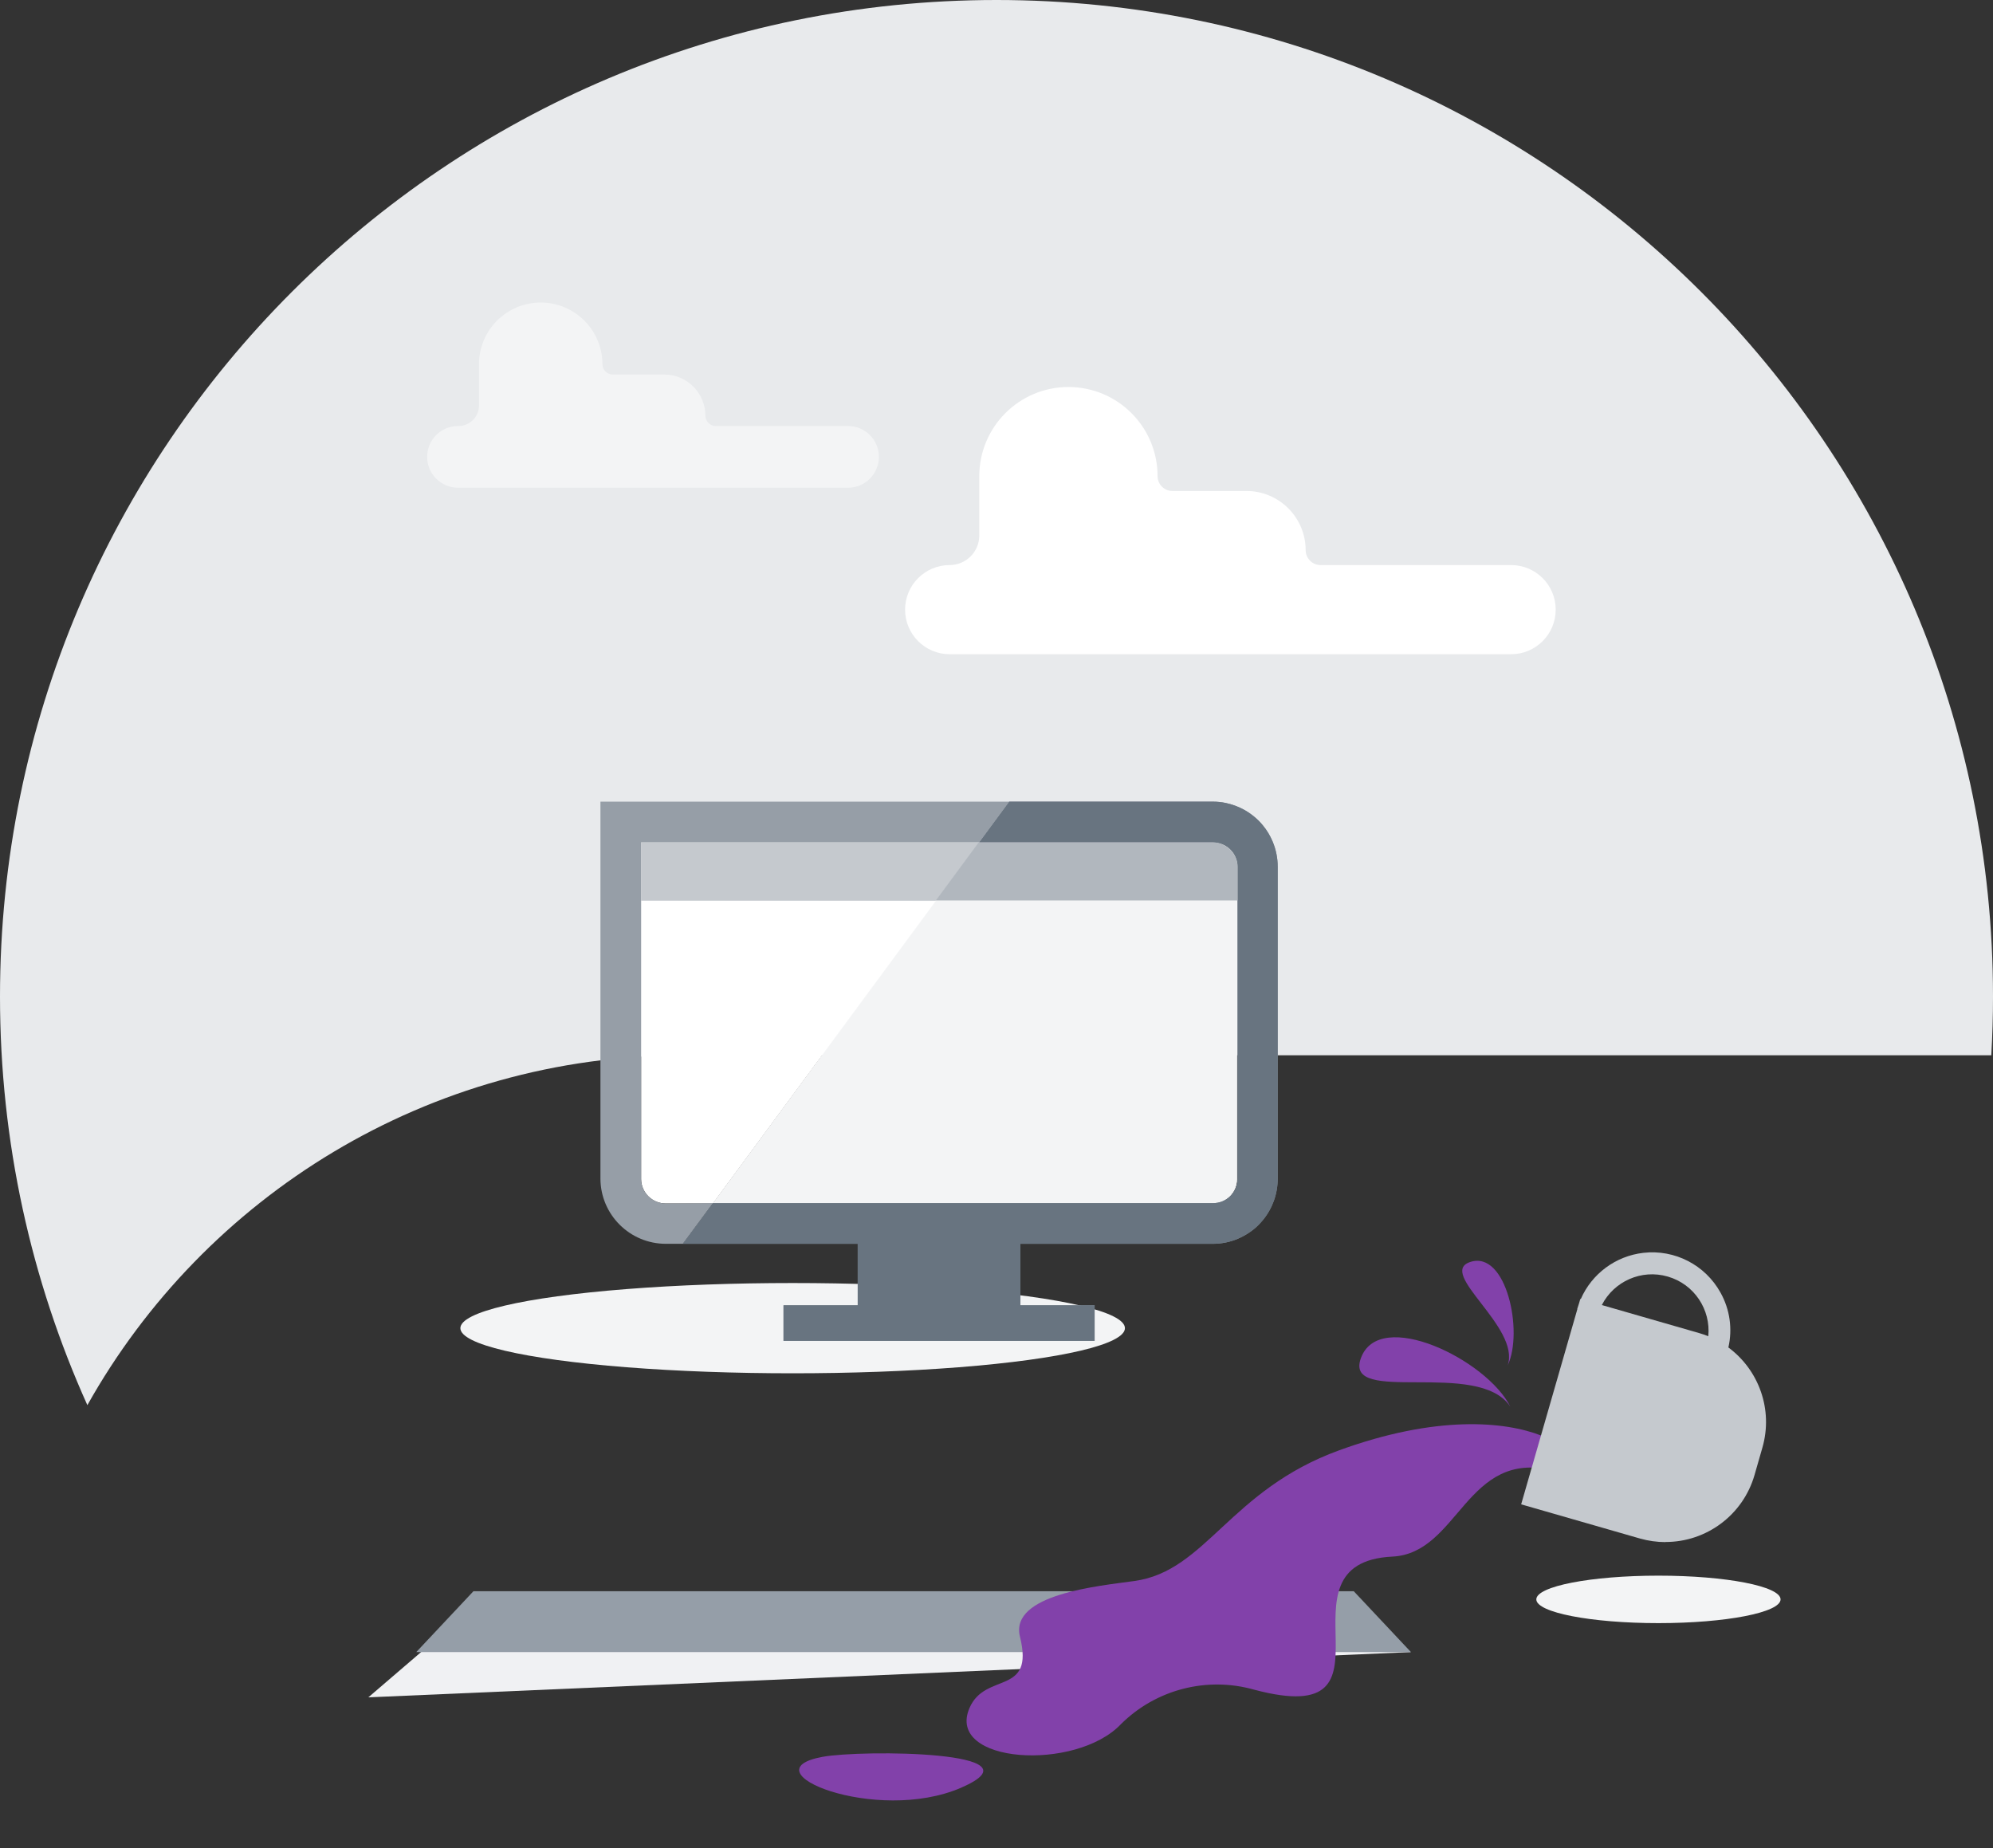 <svg xmlns="http://www.w3.org/2000/svg" width="220" height="204" viewBox="0 0 220 204">
  <rect x="0" y="0" width="220" height="204" fill="#333333" stroke="none"/>
  <g fill="none" transform="translate(-.5)">
    <path fill="#E8EAEC" d="M110.5,-4.54747351e-13 C171.251,-4.54747351e-13 220.5,49.249 220.5,110 C220.5,112.176 220.437,114.338 220.312,116.482 L76.03,116.481 C47.729,116.481 23.066,132.055 10.144,155.101 C3.947,141.34 0.5,126.073 0.5,110 C0.5,49.249 49.749,-4.54747351e-13 110.5,-4.54747351e-13 Z"/>
    <polygon fill="#F0F1F3" points="51.725 178.289 41.16 187.354 156.251 182.36 144.664 179.605"/>
    <ellipse cx="183.569" cy="176.542" fill="#F3F4F5" rx="13.481" ry="2.62"/>
    <path fill="#F3F4F5" d="M51.11,47.023 C51.713,47.023 52.29,46.783 52.715,46.356 C53.14,45.929 53.377,45.35 53.373,44.747 L53.373,40.209 C53.373,36.445 56.424,33.395 60.188,33.395 C63.951,33.395 67.002,36.445 67.002,40.209 C67.009,40.836 67.519,41.34 68.146,41.34 L73.816,41.34 C76.325,41.34 78.36,43.37 78.367,45.879 C78.367,46.506 78.872,47.016 79.499,47.023 L94.111,47.023 C95.993,47.023 97.518,48.548 97.518,50.43 C97.518,52.312 95.993,53.837 94.111,53.837 L51.061,53.837 C49.179,53.837 47.654,52.312 47.654,50.43 C47.654,48.548 49.179,47.023 51.061,47.023 L51.11,47.023 Z"/>
    <path fill="#FFF" d="M105.329,62.373 C107.136,62.373 108.6,60.908 108.6,59.102 L108.6,52.558 C108.6,47.123 113.006,42.718 118.44,42.718 C123.875,42.718 128.28,47.123 128.28,52.558 C128.28,53.457 129.005,54.187 129.904,54.194 L138.084,54.194 C141.697,54.194 144.627,57.123 144.627,60.737 C144.634,61.638 145.362,62.367 146.263,62.373 L167.308,62.373 C170.026,62.373 172.228,64.576 172.228,67.293 C172.228,70.011 170.026,72.213 167.308,72.213 L105.329,72.213 C102.611,72.213 100.409,70.011 100.409,67.293 C100.409,64.576 102.611,62.373 105.329,62.373 Z"/>
    <polygon fill="#959EA8" points="156.251 182.36 46.449 182.36 52.758 175.644 149.941 175.644"/>
    <path fill="#8241AA" d="M167.222 155.275C164.627 150.072 152.733 144.279 150.716 149.937 148.834 155.201 163.717 149.937 167.222 155.275zM166.927 150.712C168.686 147.022 166.792 137.981 162.794 139.298 159.08 140.515 168.366 146.481 166.927 150.712zM138.932 186.505C156.263 191.13 140.544 172.483 154.197 171.819 161.577 171.462 162.315 159.9 171.97 162.323 178.6 162.815 169.719 152.299 148.329 160.085 136.214 164.488 133.643 173.418 125.722 174.512 121.897 175.054 111.921 175.939 113.09 180.662 114.726 187.243 109.252 184.488 107.518 188.534 104.874 194.684 119.265 195.582 124.258 190.293 128.11 186.479 133.716 185.032 138.932 186.505z"/>
    <path fill="#C5C9CE" d="M190.42,142.68 C191.455,144.526 191.76,146.685 191.289,148.734 C194.63,151.198 196.259,155.566 195.045,159.789 L194.172,162.827 C192.904,167.206 188.89,170.217 184.332,170.207 L184.356,170.22 C183.404,170.217 182.456,170.085 181.539,169.826 L168.415,166.05 L174.622,144.493 L174.602,144.488 C174.66,144.285 174.725,144.086 174.796,143.89 L174.947,143.369 L174.999,143.384 C176.218,140.605 178.833,138.641 181.906,138.289 C185.371,137.893 188.733,139.627 190.42,142.68 Z M177.321,144.052 L188.058,147.145 C188.406,147.245 188.744,147.362 189.071,147.495 C189.363,144.566 187.532,141.754 184.602,140.909 C181.687,140.061 178.651,141.443 177.321,144.052 Z"/>
    <ellipse cx="87.998" cy="146.604" fill="#F3F4F5" rx="36.679" ry="4.982"/>
    <circle cx="75.932" cy="96.014" r="1.193" fill="#FFF"/>
    <circle cx="79.757" cy="96.014" r="1.193" fill="#FFF"/>
    <circle cx="83.595" cy="96.014" r="1.193" fill="#FFF"/>
    <path fill="#FFF" d="M71.27,99.409 L71.27,130.159 C71.29,131.655 72.516,132.854 74.013,132.84 L79.203,132.84 L103.803,99.446 L71.27,99.409 Z"/>
    <path fill="#828B95" d="M139.904 91.106C139.615 90.749 139.289 90.424 138.932 90.134 139.289 90.424 139.615 90.749 139.904 91.106zM139.904 91.106C140.346 91.64 140.707 92.237 140.974 92.877 140.707 92.237 140.346 91.64 139.904 91.106L139.904 91.106z"/>
    <path fill="#969EA7" d="M74.013,132.84 C73.292,132.847 72.598,132.566 72.083,132.061 C71.569,131.556 71.276,130.867 71.27,130.146 L71.27,92.988 L108.588,92.988 L111.909,88.486 L66.78,88.486 L66.78,130.109 C66.801,134.087 70.035,137.299 74.013,137.293 L75.882,137.293 L79.203,132.803 L74.013,132.84 Z"/>
    <polygon fill="#C5C9CE" points="71.27 99.409 103.853 99.409 108.588 92.976 71.27 92.976"/>
    <path fill="#A1A8B0" d="M138.932 135.657C138.393 136.092 137.797 136.452 137.161 136.727 137.797 136.452 138.393 136.092 138.932 135.657zM135.808 88.634C136.499 88.78 137.166 89.024 137.788 89.36 137.166 89.024 136.499 88.78 135.808 88.634zM138.932 135.657C139.286 135.36 139.612 135.03 139.904 134.673 139.612 135.03 139.286 135.36 138.932 135.657z"/>
    <path fill="#FFF" d="M137.05,95.669 L137.05,99.359 L103.84,99.359 L79.203,132.84 L134.357,132.84 C135.844,132.84 137.05,131.634 137.05,130.146 L137.05,95.706 C137.048,94.53 136.28,93.493 135.156,93.148 C136.267,93.489 137.032,94.507 137.05,95.669 L137.05,95.669 Z"/>
    <path fill="#F3F4F5" d="M137.05,99.409 L103.84,99.409 L79.203,132.84 L134.357,132.84 C135.844,132.84 137.05,131.634 137.05,130.146 L137.05,99.396"/>
    <path fill="#828B95" d="M140.974,92.877 C140.707,92.237 140.346,91.64 139.904,91.106 C139.615,90.749 139.289,90.424 138.932,90.134 C138.577,89.84 138.194,89.581 137.788,89.36 C137.166,89.024 136.499,88.78 135.808,88.634 C135.331,88.535 134.844,88.485 134.357,88.486 L111.909,88.486 L108.588,92.988 L134.418,92.988 C134.689,92.991 134.958,93.032 135.218,93.111 C136.342,93.456 137.11,94.494 137.112,95.669 L137.112,130.109 C137.112,131.597 135.906,132.803 134.418,132.803 L79.203,132.803 L75.882,137.293 L95.181,137.293 L95.181,144.082 L86.989,144.082 L86.989,148.006 L121.331,148.006 L121.331,144.082 L113.139,144.082 L113.139,137.293 L134.357,137.293 C135.32,137.296 136.274,137.104 137.161,136.727 C137.797,136.452 138.393,136.092 138.932,135.657 C139.286,135.36 139.612,135.03 139.904,134.673 C140.963,133.388 141.542,131.774 141.54,130.109 L141.54,95.669 C141.542,94.71 141.349,93.76 140.974,92.877 Z"/>
    <path fill="#687480" d="M140.974,92.877 C140.707,92.237 140.346,91.64 139.904,91.106 C139.615,90.749 139.289,90.424 138.932,90.134 C138.577,89.84 138.194,89.581 137.788,89.36 C137.166,89.024 136.499,88.78 135.808,88.634 C135.331,88.535 134.844,88.485 134.357,88.486 L111.909,88.486 L108.588,92.988 L134.418,92.988 C134.689,92.991 134.958,93.032 135.218,93.111 C136.342,93.456 137.11,94.494 137.112,95.669 L137.112,130.109 C137.112,131.597 135.906,132.803 134.418,132.803 L79.203,132.803 L75.882,137.293 L95.181,137.293 L95.181,144.082 L86.989,144.082 L86.989,148.006 L121.331,148.006 L121.331,144.082 L113.139,144.082 L113.139,137.293 L134.357,137.293 C135.32,137.296 136.274,137.104 137.161,136.727 C137.797,136.452 138.393,136.092 138.932,135.657 C139.286,135.36 139.612,135.03 139.904,134.673 C140.963,133.388 141.542,131.774 141.54,130.109 L141.54,95.669 C141.542,94.71 141.349,93.76 140.974,92.877 Z"/>
    <path fill="#B1B7BE" d="M137.112,99.396 L137.112,95.669 C137.11,94.494 136.28,93.444 135.157,93.099 C134.898,93.02 134.628,92.979 134.358,92.976 L108.537,92.976 L103.803,99.396 L137.112,99.396 Z"/>
    <path fill="#8241AA" d="M91.294,193.922 C95.624,193.122 115.98,193.258 106.596,197.329 C97.211,201.4 82.807,195.484 91.294,193.922 Z"/>
  </g>
</svg>
